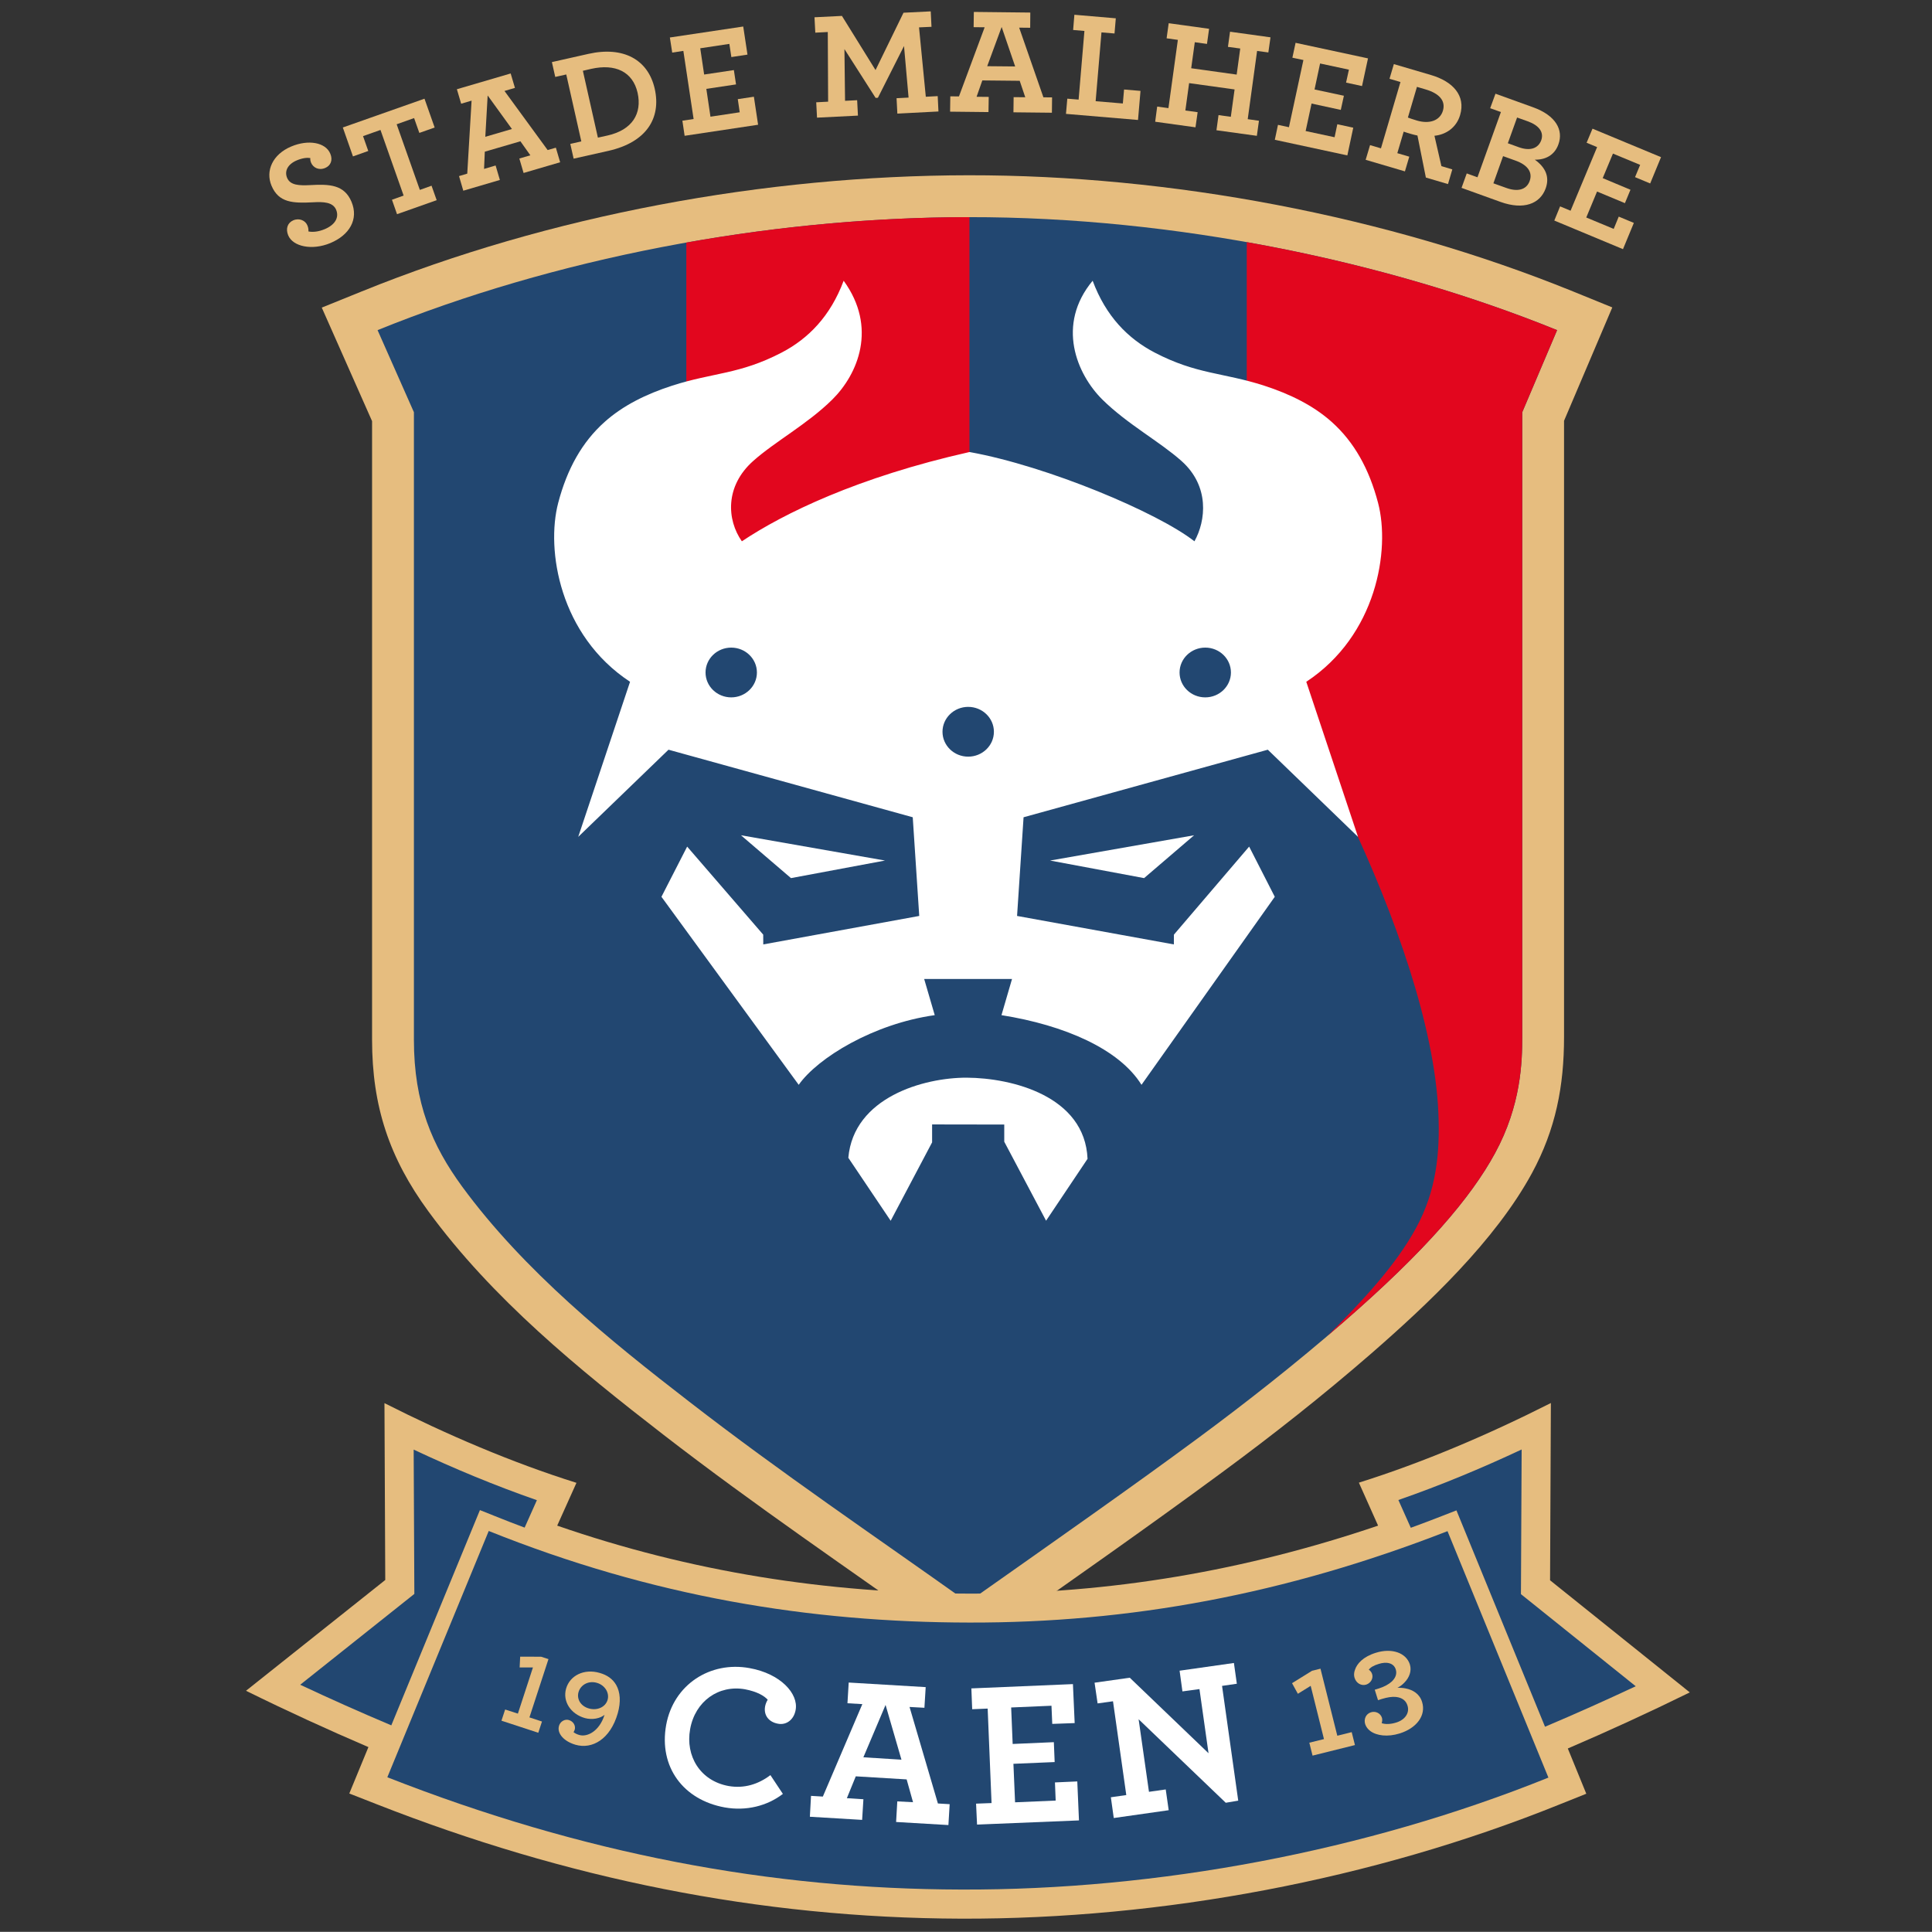 <?xml version="1.0" encoding="UTF-8"?>
<!-- Generator: Adobe Illustrator 16.0.0, SVG Export Plug-In . SVG Version: 6.00 Build 0)  -->
<!DOCTYPE svg PUBLIC "-//W3C//DTD SVG 1.1//EN" "http://www.w3.org/Graphics/SVG/1.1/DTD/svg11.dtd">
<svg version="1.1" id="svg18516" xmlns:rdf="http://www.w3.org/1999/02/22-rdf-syntax-ns#" xmlns:cc="http://creativecommons.org/ns#" xmlns:dc="http://purl.org/dc/elements/1.1/" sodipodi:docname="Logo PSG.svg" inkscape:version="0.91 r13725" xmlns:inkscape="http://www.inkscape.org/namespaces/inkscape" xmlns:sodipodi="http://sodipodi.sourceforge.net/DTD/sodipodi-0.dtd" xmlns:svg="http://www.w3.org/2000/svg" xmlns="http://www.w3.org/2000/svg" xmlns:xlink="http://www.w3.org/1999/xlink" x="0px" y="0px" width="510px" height="509.964px" viewBox="0 0 510 509.964" enable-background="new 0 0 510 509.964" xml:space="preserve">
<rect x="0" y="0" width="510" height="509.964" fill="#333333" stroke="none"/>
<g id="Layer1000">
	<g id="Layer1001">
		<path id="path2" fill="#E6BD7F" d="M98.217,111.17L84.939,81.198l10.572-4.279c49.734-20.165,106.467-30.592,160.171-30.654    c53.206-0.054,110.264,10.653,159.528,30.654l10.395,4.233l-12.737,29.93v162.652c0,12.983-2.197,24.375-8.483,35.966    c-9.691,17.822-27.43,34.558-42.596,47.756c-12.601,10.933-25.723,21.299-39.165,31.189    c-20.028,14.775-40.469,29.03-60.802,43.377l-6.4,4.517l-6.377-4.562c-24.717-17.608-49.819-34.604-73.847-53.191    c-22.507-17.409-45.233-35.951-62.14-59.056c-10.271-14.04-14.841-27.683-14.841-45.26V111.17z"/>
		<path id="path4" fill="#224771" d="M109.265,108.824l-9.596-21.677c46.221-18.734,101.809-29.773,156.045-29.827    c54.729-0.065,110.784,11.743,155.324,29.827l-9.202,21.677v164.91c0,6.492-0.274,17.991-7.174,30.668    c-6.339,11.698-18.281,25.724-40.115,44.694c-12.447,10.81-25.387,21.007-38.478,30.669    c-16.919,12.493-36.854,26.472-60.602,43.207c-24.976-17.775-49.107-34.052-73.502-52.945    c-20.823-16.077-43.625-34.481-59.997-56.836c-7.878-10.795-12.705-21.926-12.705-38.722V108.824z"/>
		<g id="Layer1002">
			<path id="path6" fill="#E2061E" d="M255.911,57.321v105.502h-74.737V64.03c24.444-4.344,49.632-6.687,74.54-6.709H255.911z"/>
			<path id="path8" fill="#E2061E" d="M350.383,352.664c9.202-9.156,18.112-18.695,23.472-28.602     c5.267-9.692,6.323-19.583,5.834-30.454c-1.011-22.798-11.406-52.07-23.794-78.214c-3.384-7.143-7.212-13.799-10.947-20.502     c-4.509-8.065-10.166-6.067-15.833-14.01V63.919c29.368,5.222,57.381,13.283,81.915,23.228l-9.202,21.677v164.91     c0,6.492-0.274,17.991-7.172,30.668c-6.348,11.698-18.282,25.724-40.116,44.694C353.17,350.291,351.783,351.484,350.383,352.664     L350.383,352.664z"/>
		</g>
		<g id="Layer1003">
			<path id="path11" fill="#FFFFFF" d="M166.318,179.975l-13.681,40.935l23.832-23.006l64.472,17.834l1.715,26.048l-41.172,7.518     l-0.015-2.583l-20.077-23.239l-6.787,13.248l36.234,49.635c5.014-7.12,19.721-16.123,35.909-18.39l-2.791-9.553h23.193     l-2.786,9.553c16.659,2.65,31.097,8.942,36.962,18.39l35.184-49.635l-6.767-13.248l-19.859,23.239l-0.015,2.583l-41.388-7.518     l1.716-26.048l64.476-17.834l23.81,23.006l-13.658-40.935c18.604-12.253,22.201-34.83,18.956-47.208     c-2.358-8.991-6.309-16.088-12.257-21.401c-4.785-4.271-10.894-7.322-17.846-9.573c-10.878-3.502-17.738-2.932-28.854-8.715     c-7.066-3.679-12.9-9.597-16.392-18.971c-9.661,11.617-4.226,24.636,2.573,31.373c6.576,6.488,15.119,11.074,20.884,16.211     c7.472,6.657,6.447,15.763,3.415,21.199c-9.661-7.568-38.722-19.843-59.378-23.568c-29.574,6.657-49.118,16.238-60.092,23.568     c-3.977-5.661-4.494-14.542,2.985-21.199c5.761-5.145,14.316-9.723,20.877-16.211c6.81-6.737,11.955-19.05,3.009-31.373     c-3.502,9.375-9.321,15.292-16.383,18.971c-11.132,5.783-17.975,5.213-28.858,8.715c-6.974,2.251-13.068,5.302-17.842,9.573     c-5.96,5.313-9.918,12.41-12.276,21.401C144.102,145.146,147.692,167.722,166.318,179.975L166.318,179.975z M193.029,170.953     c3.735,0,6.778,2.94,6.778,6.569c0,3.621-3.043,6.568-6.778,6.568c-3.748,0-6.783-2.94-6.783-6.568     C186.246,173.893,189.281,170.953,193.029,170.953z M318.159,170.953c3.744,0,6.776,2.94,6.776,6.569     c0,3.621-3.032,6.568-6.776,6.568c-3.758,0-6.783-2.94-6.783-6.568C311.376,173.893,314.417,170.953,318.159,170.953z      M255.575,186.597c3.751,0,6.79,2.948,6.79,6.572c0,3.629-3.039,6.568-6.79,6.568c-3.736,0-6.779-2.939-6.779-6.568     C248.796,189.545,251.839,186.597,255.575,186.597z"/>
			<path id="path13" fill="#FFFFFF" d="M195.597,220.489l38.029,6.672l-24.827,4.639L195.597,220.489z"/>
			<path id="path15" fill="#FFFFFF" d="M315.213,220.489l-38.019,6.672l24.819,4.639L315.213,220.489z"/>
			<path id="path17" fill="#FFFFFF" d="M223.938,305.627c1.4-15.939,19.889-21.19,31.269-21.146     c11.912,0.062,31.174,4.839,31.879,21.421l-10.947,16.337l-11.041-20.854v-4.533l-19.046-0.03v4.731l-10.936,20.701     L223.938,305.627z"/>
		</g>
	</g>
	<path id="path21" fill="#E6BD7F" d="M147.087,402.731c35.254,12.188,71.087,17.868,108.817,17.945   c37.352,0.076,72.904-6.094,107.876-17.945l-5.069-11.345c17.058-5.359,34.206-12.693,50.682-21.023l-0.216,46.791l36.886,29.597   c-10.833,5.329-21.496,10.214-32.199,14.807l4.876,11.942l-7.143,2.864c-49.194,19.828-104.844,30.27-157.878,30.117   c-53.551-0.169-104.45-10.658-154.28-30.209l-7.234-2.833l5.048-12.249c-10.748-4.609-21.447-9.51-32.314-14.867l36.758-29.244   l-0.21-46.685c16.471,8.329,33.616,15.678,50.681,21.037L147.087,402.731z"/>
	<g id="Layer1004">
		<path id="path23" fill="#224771" d="M129.012,404.14l-26.764,65.011c51.668,20.273,101.219,29.537,151.501,29.643    c51.863,0.185,106.771-10.12,154.993-29.551l-26.635-65.057c-42.933,16.735-84.06,24.223-126.211,24.13    C213.744,428.255,172.251,421.487,129.012,404.14z"/>
		<g id="Layer1005">
			<path id="path25" fill="#224771" d="M79.247,444.73c7.938,3.735,15.962,7.304,24.05,10.719l23.392-56.82l3.904,1.561     c2.633,1.058,5.259,2.083,7.897,3.063l3.234-7.242c-11.051-3.844-21.911-8.36-32.525-13.352l0.179,38.094L79.247,444.73z"/>
			<path id="path27" fill="#224771" d="M431.793,445.128l-30.302-24.314l0.185-38.187c-10.61,4.977-21.467,9.493-32.537,13.337     l3.276,7.333c2.725-0.994,5.421-2.005,8.154-3.077l3.896-1.517l23.381,57.112C415.892,452.417,423.877,448.833,431.793,445.128     L431.793,445.128z"/>
		</g>
	</g>
	<g id="Layer1006">
		<path id="path31" fill="#E6BD7F" d="M76.078,62.125c-0.727-1.757-0.165-3.33,1.358-3.973c1.631-0.682,3.189,0.111,3.683,1.301    c0.253,0.585,0.337,1.083,0.299,1.639c1.152,0.249,2.706,0.068,4.294-0.598c2.676-1.122,3.889-3.024,3.013-5.14    c-0.854-1.999-3.307-2.117-6.116-1.953c-5.222,0.264-9.031,0.165-10.937-4.383c-1.63-3.896,0.252-8.264,5.206-10.347    c4.562-1.921,9.079-1.068,10.308,1.888c0.739,1.734,0.081,3.192-1.348,3.778c-1.7,0.724-3.181-0.122-3.709-1.354    c-0.241-0.605-0.241-0.912-0.218-1.264c-0.846-0.134-2.021-0.03-3.561,0.612c-2.403,1.019-3.307,2.829-2.561,4.616    c0.838,2.01,3.27,2.048,6.106,1.914c5.041-0.283,8.976-0.148,10.89,4.391c1.952,4.647-0.552,8.804-5.566,10.905    C82.374,66.178,77.325,65.103,76.078,62.125L76.078,62.125z"/>
		<path id="path33" fill="#E6BD7F" d="M103.469,52.728l3.081-1.099l-6.113-17.324l-4.604,1.63l1.381,3.919l-4.038,1.436    l-2.679-7.637l21.558-7.599l2.687,7.614l-4.046,1.419l-1.386-3.92l-4.601,1.639l6.12,17.324l3.089-1.106l1.354,3.816    l-10.465,3.702L103.469,52.728z"/>
		<path id="path35" fill="#E6BD7F" d="M121.173,46.484l2.17-0.647l1.144-19.27l-2.752,0.812l-1.129-3.824l14.197-4.161l1.129,3.809    l-2.76,0.808l11.392,15.598l2.171-0.624l1.129,3.847l-9.65,2.829l-1.122-3.816l2.909-0.846l-2.626-3.702l-9.401,2.745    l-0.195,4.547l3.051-0.903l1.122,3.82l-9.654,2.837L121.173,46.484z M135.133,34.051L135.133,34.051l-6.404-8.85l-0.62,10.913    L135.133,34.051z"/>
		<path id="path37" fill="#E6BD7F" d="M250.859,25.427l2.282,0.026l6.783-18.25l-2.909-0.031l0.053-4.023l14.906,0.165l-0.031,4.016    l-2.909-0.031l6.4,18.389l2.289,0.023l-0.046,4.046l-10.151-0.111l0.047-4.004l3.069,0.031l-1.463-4.345l-9.868-0.099    l-1.516,4.318l3.207,0.031l-0.067,4.008l-10.133-0.111L250.859,25.427z M267.977,17.542L267.977,17.542L264.41,7.123l-3.812,10.35    L267.977,17.542z"/>
		<path id="path39" fill="#E6BD7F" d="M150.544,37.986l2.909-0.658l-3.974-17.67l-2.909,0.651l-0.884-3.919l9.65-2.171    c9.209-2.071,15.755,1.505,17.497,9.217c1.749,7.786-2.228,14.136-12.23,16.387l-9.179,2.06L150.544,37.986z M160.343,35.777    L160.343,35.777c6.587-1.473,9.183-5.818,7.966-11.281c-1.263-5.565-5.887-7.747-12.245-6.319l-2.202,0.509l3.966,17.647    L160.343,35.777z"/>
		<path id="path41" fill="#E6BD7F" d="M180.133,31.865l2.962-0.447l-2.706-17.983l-2.94,0.448l-0.62-3.985L196.194,7l1.122,7.415    l-4.256,0.65l-0.528-3.479l-7.683,1.16l1.029,6.928l7.847-1.175l0.57,3.785l-7.84,1.175l1.091,7.346l7.721-1.167l-0.509-3.465    l4.249-0.643l1.114,7.399l-19.396,2.917L180.133,31.865z"/>
		<path id="path43" fill="#E6BD7F" d="M215.463,27.004l3.142-0.165l-0.091-18.389l-3.295,0.171l-0.211-4.061l7.242-0.36    l8.869,14.297l7.384-15.139L245.692,3l0.202,4.077l-3.292,0.149l1.788,18.312l3.143-0.165l0.195,4.054L236.88,29.99l-0.211-4.065    l3.174-0.165l-1.206-13.612l-6.89,13.658l-0.605,0.039l-8.233-12.889l0.164,13.658l3.192-0.165l0.211,4.069l-10.803,0.54    L215.463,27.004z"/>
		<path id="path45" fill="#E6BD7F" d="M281.742,26.047l2.985,0.246l1.532-18.125l-2.979-0.253l0.329-4.02l10.934,0.938l-0.338,4.008    L290.76,8.55l-1.538,18.163l7.181,0.604l0.322-3.69l4.34,0.368l-0.657,7.675l-19.017-1.608L281.742,26.047z"/>
		<path id="path47" fill="#E6BD7F" d="M305.468,28.133l2.971,0.41l2.487-18.018l-2.971-0.413l0.552-3.985l10.663,1.474l-0.559,3.992    l-3.215-0.448l-0.949,6.868l12.004,1.676l0.94-6.882l-3.245-0.437l0.552-4l10.679,1.482l-0.565,3.992l-2.971-0.402l-2.474,18.014    l2.964,0.417l-0.552,3.98l-10.665-1.473l0.545-3.997l3.245,0.448l0.995-7.224l-12.003-1.669l-0.989,7.227l3.239,0.448    l-0.567,3.992l-10.641-1.474L305.468,28.133z"/>
		<path id="path49" fill="#E6BD7F" d="M337.352,32.956l2.895,0.624l3.82-17.737l-2.909-0.613l0.842-3.928l19.116,4.107l-1.576,7.307    l-4.212-0.911l0.751-3.418l-7.61-1.631l-1.462,6.86l7.748,1.658l-0.819,3.735l-7.717-1.676l-1.562,7.254l7.642,1.638l0.719-3.434    l4.21,0.915l-1.561,7.315l-19.146-4.123L337.352,32.956z"/>
		<path id="path51" fill="#E6BD7F" d="M361.659,38.308l2.879,0.85l5.152-17.509l-2.894-0.854l1.147-3.874l9.792,2.878    c5.788,1.699,9.225,5.431,7.693,10.584c-0.956,3.262-3.689,5.156-6.768,5.455l1.837,8.02l2.878,0.857l-1.14,3.878l-5.841-1.723    l-2.221-11.094c-0.55-0.119-1.079-0.237-1.561-0.382c-0.812-0.237-1.54-0.448-2.076-0.643l-1.677,5.68l3.155,0.926l-1.149,3.881    l-10.364-3.051L361.659,38.308z M380.898,29.216L380.898,29.216c0.78-2.66-1.041-4.57-4.532-5.6l-2.327-0.689l-2.389,8.099    c0.451,0.18,1.041,0.398,2.426,0.809C377.346,32.785,380.116,31.851,380.898,29.216z"/>
		<path id="path53" fill="#E6BD7F" d="M387.183,45.78l2.833,1.018l6.187-17.221l-2.834-1.011l1.401-3.828l9.907,3.575    c6.094,2.19,8.068,6.06,6.706,9.792c-1.02,2.886-3.461,4.099-6.225,4.046c2.779,2.005,3.973,4.482,2.863,7.578    c-1.477,4.108-5.834,5.746-11.874,3.591l-10.336-3.725L387.183,45.78z M400.939,38.867L400.939,38.867    c2.986,1.072,5.122,0.306,5.911-1.849c0.735-2.121-0.552-3.912-3.568-4.996l-2.809-1.002l-2.443,6.794L400.939,38.867z     M397.587,49.596L397.587,49.596c2.948,1.076,5.344,0.575,6.209-1.818c0.819-2.304-0.514-4.233-3.744-5.385l-3.276-1.176    l-2.557,7.174L397.587,49.596z"/>
		<path id="path55" fill="#E6BD7F" d="M411.827,54.48l2.764,1.145l7.005-16.789l-2.772-1.152l1.555-3.717l18.091,7.518l-2.863,6.944    l-3.997-1.669l1.348-3.238l-7.181-2.979l-2.703,6.478l7.327,3.073l-1.463,3.533l-7.356-3.066l-2.848,6.852l7.242,3.013    l1.332-3.246l3.988,1.661l-2.87,6.932l-18.129-7.553L411.827,54.48z"/>
	</g>
	<g id="Layer1007">
		<path id="path58" fill="#FFFFFF" d="M214.089,474.066l3.123,0.185l10.424-24.407l-3.928-0.229l0.329-5.466l20.322,1.21    l-0.336,5.45l-3.927-0.213l7.487,25.477l3.105,0.185l-0.33,5.511l-13.808-0.811l0.314-5.437l4.153,0.216l-1.684-6.019    l-13.428-0.811l-2.354,5.772l4.368,0.276l-0.337,5.449l-13.795-0.826L214.089,474.066z M237.963,464.512L237.963,464.512    l-4.196-14.453l-5.856,13.825L237.963,464.512z"/>
		<path id="path60" fill="#FFFFFF" d="M175.85,455.356c1.937-10.672,11.617-16.903,21.983-15.021    c8.245,1.471,12.965,6.768,12.199,11.024c-0.456,2.604-2.446,4.089-4.659,3.66c-2.438-0.431-3.824-2.236-3.41-4.563    c0.134-0.689,0.417-1.347,0.696-1.761c-0.861-0.996-2.771-2.159-6.017-2.771c-6.901-1.209-13.133,3.108-14.465,10.52    c-1.287,7.104,2.648,13.658,10.151,15.021c4.157,0.719,7.889-0.49,11.04-2.879l3.292,4.96c-4.145,3.186-9.68,4.578-15.35,3.567    C180.374,475.138,173.859,466.426,175.85,455.356L175.85,455.356z"/>
		<path id="path62" fill="#FFFFFF" d="M257.658,476.118l4.087-0.153l-1.026-24.941l-4.087,0.168l-0.215-5.496l26.811-1.134    l0.459,10.29l-5.917,0.215l-0.207-4.794l-10.641,0.459l0.397,9.633l10.87-0.475l0.215,5.251l-10.887,0.46l0.437,10.166    l10.718-0.459l-0.19-4.792l5.895-0.262l0.444,10.29l-26.903,1.103L257.658,476.118z"/>
		<path id="path64" fill="#FFFFFF" d="M300.567,453.84l2.733,19.155l4.424-0.629l0.782,5.482l-14.5,2.065l-0.767-5.479l4.073-0.583    l-3.507-24.758l-4.064,0.566l-0.804-5.467l9.294-1.316l20.792,19.936l-2.395-16.935l-4.496,0.612l-0.749-5.466l14.339-2.037    l0.773,5.482l-3.904,0.565l4.271,30.287l-3.291,0.566L300.567,453.84z"/>
	</g>
	<g id="Layer1008">
		<g id="Layer1009">
			<path id="path67" fill="#E6BD7F" d="M371.022,445.695L371.022,445.695c-0.69-0.138-1.455-0.185-2.145-0.153     c0.696-0.352,1.333-0.826,1.86-1.394c1.295-1.302,1.953-3.077,1.439-4.762c-0.972-3.093-4.755-4.425-8.995-3.093     c-3.368,1.041-4.992,2.894-5.513,4.517c-0.29,0.781-0.282,1.501-0.106,2.067c0.481,1.547,1.853,2.189,3.077,1.822     c1.21-0.398,1.938-1.653,1.562-2.803c-0.138-0.475-0.489-0.888-0.872-1.147c0.444-0.597,1.285-1.118,2.635-1.517     c1.988-0.643,3.933-0.306,4.484,1.455c0.354,1.148-0.046,2.22-1.026,3.169c-0.795,0.735-1.96,1.379-3.398,1.838l-1.125,0.352     l0.865,2.757l1.011-0.322c1.501-0.459,2.709-0.627,3.667-0.536c1.775,0.169,2.733,1.057,3.101,2.281     c0.628,1.96-0.675,3.768-2.948,4.471c-1.409,0.444-2.824,0.536-3.865,0.17c0.145-0.46,0.206-0.98,0.062-1.439     c-0.367-1.164-1.67-1.822-2.895-1.424c-1.331,0.413-1.929,1.791-1.524,3.122c0.237,0.736,0.728,1.349,1.355,1.823     c1.67,1.24,4.563,1.622,7.732,0.643c4.44-1.378,7.06-4.731,5.933-8.329C374.72,447.088,372.921,446.062,371.022,445.695     L371.022,445.695z"/>
			<path id="path69" fill="#E6BD7F" d="M348.575,440.489L348.575,440.489l-2.228,0.552l-5.282,3.275l1.54,2.803l3.384-2.098     l3.505,14.056l-3.865,0.949l0.85,3.414l11.191-2.786l-0.857-3.414l-3.797,0.949L348.575,440.489z"/>
		</g>
		<path id="path72" fill="#E6BD7F" d="M158.299,441.607L158.299,441.607c-4.115-1.195-7.878,0.688-8.866,4.148    c-0.949,3.323,1.16,6.691,4.977,7.779c1.982,0.536,4.045,0.077,5.174-0.858c-1.396,4.425-4.627,5.895-6.618,5.328    c-0.674-0.168-1.206-0.475-1.566-0.75c0.115-0.199,0.234-0.413,0.31-0.659c0.291-1.01-0.302-2.188-1.573-2.556    c-1.034-0.292-2.251,0.367-2.587,1.576c-0.203,0.705-0.088,1.424,0.268,2.083c0.666,1.255,2.155,2.312,4.107,2.878    c4.391,1.257,9.187-1.454,11.146-8.313c0.861-3.047,0.651-5.588-0.405-7.457C161.771,443.23,160.304,442.173,158.299,441.607    L158.299,441.607z M155.451,450.993L155.451,450.993c-2.216-0.628-3.242-2.527-2.74-4.303c0.547-1.929,2.618-3.108,4.834-2.465    c1.099,0.306,1.929,0.995,2.431,1.791c0.509,0.812,0.674,1.792,0.417,2.694C159.842,450.625,157.671,451.621,155.451,450.993z"/>
		<path id="path74" fill="#E6BD7F" d="M144.783,437.962L144.783,437.962l-1.944-0.628l-5.527-0.016l-0.138,2.848h3.51l-3.973,12.188    l-3.365-1.088l-0.972,2.955l9.723,3.187l0.972-2.971l-3.311-1.088L144.783,437.962z"/>
	</g>
</g>
</svg>